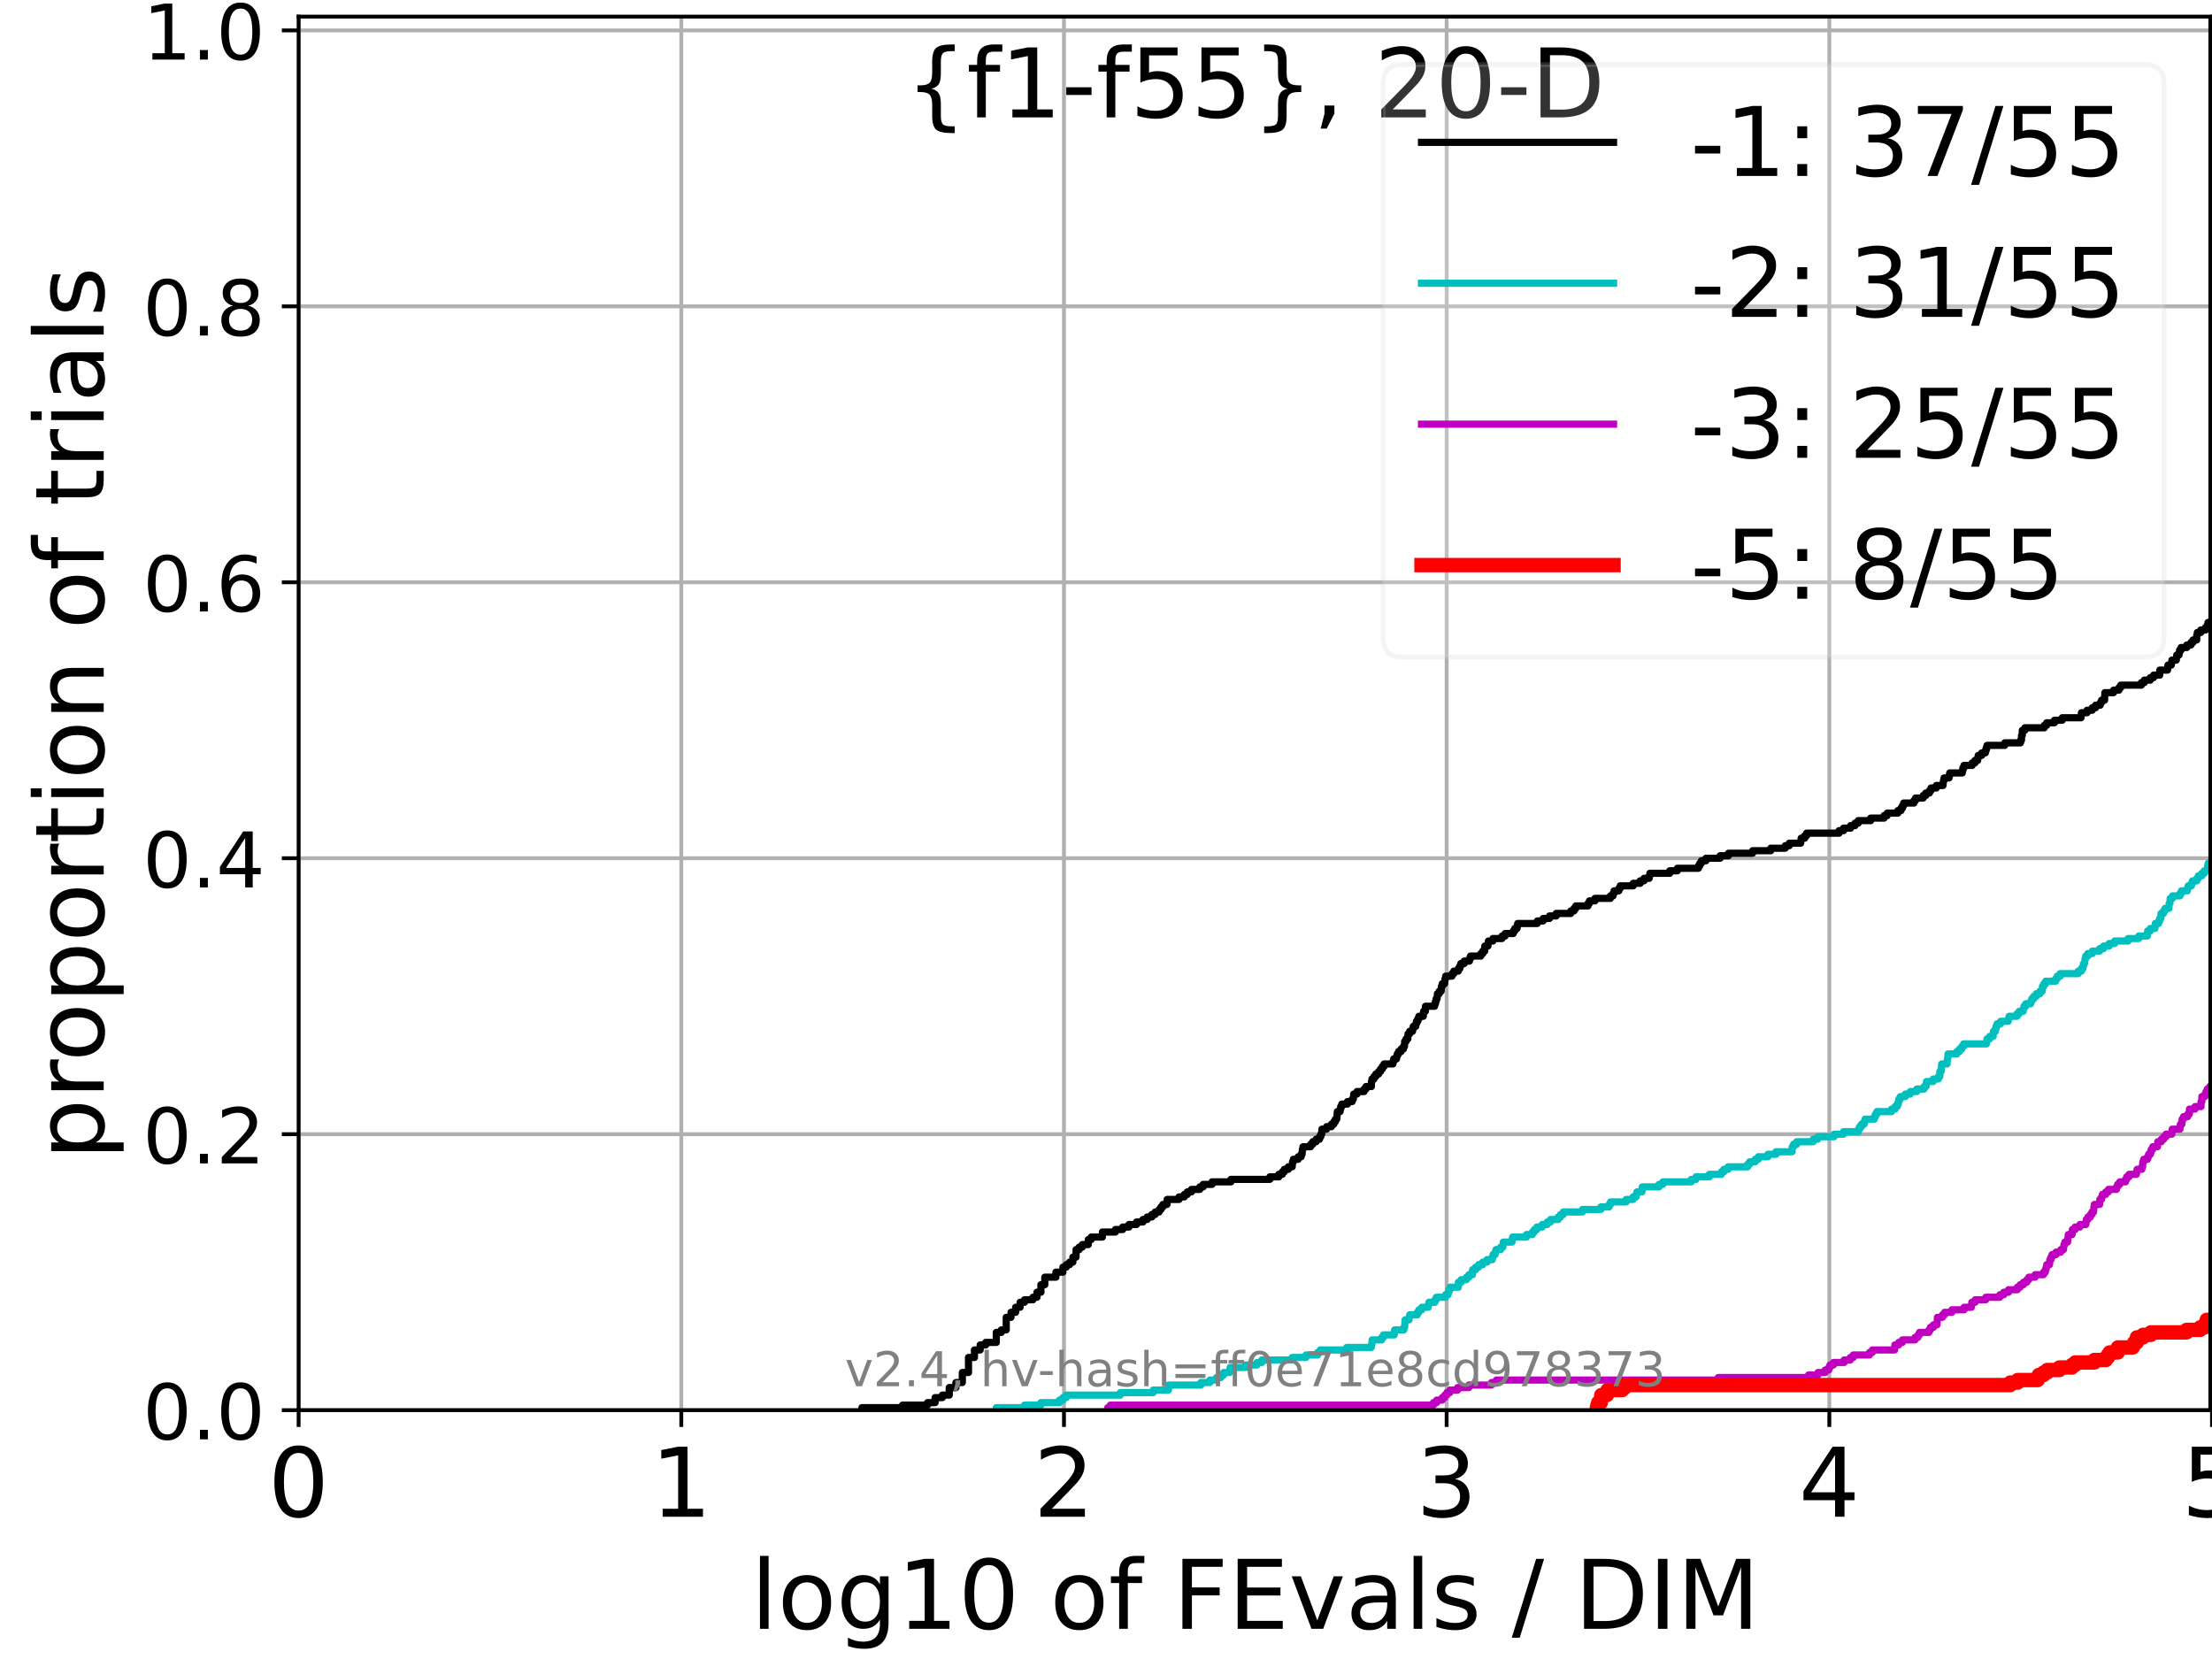 <?xml version="1.0" encoding="utf-8" standalone="no"?>
<!DOCTYPE svg PUBLIC "-//W3C//DTD SVG 1.1//EN"
  "http://www.w3.org/Graphics/SVG/1.1/DTD/svg11.dtd">
<!-- Created with matplotlib (https://matplotlib.org/) -->
<svg height="345.6pt" version="1.1" viewBox="0 0 460.8 345.6" width="460.8pt" xmlns="http://www.w3.org/2000/svg" xmlns:xlink="http://www.w3.org/1999/xlink">
 <defs>
  <style type="text/css">*{stroke-linecap:butt;stroke-linejoin:round;}</style>
 </defs>
 <g id="figure_1">
  <g id="patch_1">
   <path d="M 0 345.6 
L 460.8 345.6 
L 460.8 0 
L 0 0 
z
" style="fill:#ffffff;"/>
  </g>
  <g id="axes_1">
   <g id="patch_2">
    <path d="M 62.208 293.76 
L 460.8 293.76 
L 460.8 3.456 
L 62.208 3.456 
z
" style="fill:#ffffff;"/>
   </g>
   <g id="matplotlib.axis_1">
    <g id="xtick_1">
     <g id="line2d_1">
      <path clip-path="url(#p05f7bc1579)" d="M 62.208 293.76 
L 62.208 3.456 
" style="fill:none;stroke:#b0b0b0;stroke-linecap:square;stroke-width:0.8;"/>
     </g>
     <g id="line2d_2">
      <defs>
       <path d="M 0 0 
L 0 3.5 
" id="m1d30358d24" style="stroke:#000000;stroke-width:0.8;"/>
      </defs>
      <g>
       <use style="stroke:#000000;stroke-width:0.8;" x="62.208" xlink:href="#m1d30358d24" y="293.76"/>
      </g>
     </g>
     <g id="text_1">
      <!-- 0 -->
      <g transform="translate(55.846 315.957)scale(0.2 -0.2)">
       <defs>
        <path d="M 31.781 66.406 
Q 24.172 66.406 20.328 58.906 
Q 16.5 51.422 16.5 36.375 
Q 16.5 21.391 20.328 13.891 
Q 24.172 6.391 31.781 6.391 
Q 39.453 6.391 43.281 13.891 
Q 47.125 21.391 47.125 36.375 
Q 47.125 51.422 43.281 58.906 
Q 39.453 66.406 31.781 66.406 
z
M 31.781 74.219 
Q 44.047 74.219 50.516 64.516 
Q 56.984 54.828 56.984 36.375 
Q 56.984 17.969 50.516 8.266 
Q 44.047 -1.422 31.781 -1.422 
Q 19.531 -1.422 13.062 8.266 
Q 6.594 17.969 6.594 36.375 
Q 6.594 54.828 13.062 64.516 
Q 19.531 74.219 31.781 74.219 
z
" id="DejaVuSans-48"/>
       </defs>
       <use xlink:href="#DejaVuSans-48"/>
      </g>
     </g>
    </g>
    <g id="xtick_2">
     <g id="line2d_3">
      <path clip-path="url(#p05f7bc1579)" d="M 141.926 293.76 
L 141.926 3.456 
" style="fill:none;stroke:#b0b0b0;stroke-linecap:square;stroke-width:0.8;"/>
     </g>
     <g id="line2d_4">
      <g>
       <use style="stroke:#000000;stroke-width:0.8;" x="141.926" xlink:href="#m1d30358d24" y="293.76"/>
      </g>
     </g>
     <g id="text_2">
      <!-- 1 -->
      <g transform="translate(135.564 315.957)scale(0.2 -0.2)">
       <defs>
        <path d="M 12.406 8.297 
L 28.516 8.297 
L 28.516 63.922 
L 10.984 60.406 
L 10.984 69.391 
L 28.422 72.906 
L 38.281 72.906 
L 38.281 8.297 
L 54.391 8.297 
L 54.391 0 
L 12.406 0 
z
" id="DejaVuSans-49"/>
       </defs>
       <use xlink:href="#DejaVuSans-49"/>
      </g>
     </g>
    </g>
    <g id="xtick_3">
     <g id="line2d_5">
      <path clip-path="url(#p05f7bc1579)" d="M 221.645 293.76 
L 221.645 3.456 
" style="fill:none;stroke:#b0b0b0;stroke-linecap:square;stroke-width:0.8;"/>
     </g>
     <g id="line2d_6">
      <g>
       <use style="stroke:#000000;stroke-width:0.8;" x="221.645" xlink:href="#m1d30358d24" y="293.76"/>
      </g>
     </g>
     <g id="text_3">
      <!-- 2 -->
      <g transform="translate(215.282 315.957)scale(0.2 -0.2)">
       <defs>
        <path d="M 19.188 8.297 
L 53.609 8.297 
L 53.609 0 
L 7.328 0 
L 7.328 8.297 
Q 12.938 14.109 22.625 23.891 
Q 32.328 33.688 34.812 36.531 
Q 39.547 41.844 41.422 45.531 
Q 43.312 49.219 43.312 52.781 
Q 43.312 58.594 39.234 62.25 
Q 35.156 65.922 28.609 65.922 
Q 23.969 65.922 18.812 64.312 
Q 13.672 62.703 7.812 59.422 
L 7.812 69.391 
Q 13.766 71.781 18.938 73 
Q 24.125 74.219 28.422 74.219 
Q 39.75 74.219 46.484 68.547 
Q 53.219 62.891 53.219 53.422 
Q 53.219 48.922 51.531 44.891 
Q 49.859 40.875 45.406 35.406 
Q 44.188 33.984 37.641 27.219 
Q 31.109 20.453 19.188 8.297 
z
" id="DejaVuSans-50"/>
       </defs>
       <use xlink:href="#DejaVuSans-50"/>
      </g>
     </g>
    </g>
    <g id="xtick_4">
     <g id="line2d_7">
      <path clip-path="url(#p05f7bc1579)" d="M 301.363 293.76 
L 301.363 3.456 
" style="fill:none;stroke:#b0b0b0;stroke-linecap:square;stroke-width:0.8;"/>
     </g>
     <g id="line2d_8">
      <g>
       <use style="stroke:#000000;stroke-width:0.8;" x="301.363" xlink:href="#m1d30358d24" y="293.76"/>
      </g>
     </g>
     <g id="text_4">
      <!-- 3 -->
      <g transform="translate(295.001 315.957)scale(0.2 -0.2)">
       <defs>
        <path d="M 40.578 39.312 
Q 47.656 37.797 51.625 33 
Q 55.609 28.219 55.609 21.188 
Q 55.609 10.406 48.188 4.484 
Q 40.766 -1.422 27.094 -1.422 
Q 22.516 -1.422 17.656 -0.516 
Q 12.797 0.391 7.625 2.203 
L 7.625 11.719 
Q 11.719 9.328 16.594 8.109 
Q 21.484 6.891 26.812 6.891 
Q 36.078 6.891 40.938 10.547 
Q 45.797 14.203 45.797 21.188 
Q 45.797 27.641 41.281 31.266 
Q 36.766 34.906 28.719 34.906 
L 20.219 34.906 
L 20.219 43.016 
L 29.109 43.016 
Q 36.375 43.016 40.234 45.922 
Q 44.094 48.828 44.094 54.297 
Q 44.094 59.906 40.109 62.906 
Q 36.141 65.922 28.719 65.922 
Q 24.656 65.922 20.016 65.031 
Q 15.375 64.156 9.812 62.312 
L 9.812 71.094 
Q 15.438 72.656 20.344 73.438 
Q 25.25 74.219 29.594 74.219 
Q 40.828 74.219 47.359 69.109 
Q 53.906 64.016 53.906 55.328 
Q 53.906 49.266 50.438 45.094 
Q 46.969 40.922 40.578 39.312 
z
" id="DejaVuSans-51"/>
       </defs>
       <use xlink:href="#DejaVuSans-51"/>
      </g>
     </g>
    </g>
    <g id="xtick_5">
     <g id="line2d_9">
      <path clip-path="url(#p05f7bc1579)" d="M 381.082 293.76 
L 381.082 3.456 
" style="fill:none;stroke:#b0b0b0;stroke-linecap:square;stroke-width:0.8;"/>
     </g>
     <g id="line2d_10">
      <g>
       <use style="stroke:#000000;stroke-width:0.8;" x="381.082" xlink:href="#m1d30358d24" y="293.76"/>
      </g>
     </g>
     <g id="text_5">
      <!-- 4 -->
      <g transform="translate(374.719 315.957)scale(0.2 -0.2)">
       <defs>
        <path d="M 37.797 64.312 
L 12.891 25.391 
L 37.797 25.391 
z
M 35.203 72.906 
L 47.609 72.906 
L 47.609 25.391 
L 58.016 25.391 
L 58.016 17.188 
L 47.609 17.188 
L 47.609 0 
L 37.797 0 
L 37.797 17.188 
L 4.891 17.188 
L 4.891 26.703 
z
" id="DejaVuSans-52"/>
       </defs>
       <use xlink:href="#DejaVuSans-52"/>
      </g>
     </g>
    </g>
    <g id="xtick_6">
     <g id="line2d_11">
      <path clip-path="url(#p05f7bc1579)" d="M 460.8 293.76 
L 460.8 3.456 
" style="fill:none;stroke:#b0b0b0;stroke-linecap:square;stroke-width:0.8;"/>
     </g>
     <g id="line2d_12">
      <g>
       <use style="stroke:#000000;stroke-width:0.8;" x="460.8" xlink:href="#m1d30358d24" y="293.76"/>
      </g>
     </g>
     <g id="text_6">
      <!-- 5 -->
      <g transform="translate(454.438 315.957)scale(0.2 -0.2)">
       <defs>
        <path d="M 10.797 72.906 
L 49.516 72.906 
L 49.516 64.594 
L 19.828 64.594 
L 19.828 46.734 
Q 21.969 47.469 24.109 47.828 
Q 26.266 48.188 28.422 48.188 
Q 40.625 48.188 47.75 41.5 
Q 54.891 34.812 54.891 23.391 
Q 54.891 11.625 47.562 5.094 
Q 40.234 -1.422 26.906 -1.422 
Q 22.312 -1.422 17.547 -0.641 
Q 12.797 0.141 7.719 1.703 
L 7.719 11.625 
Q 12.109 9.234 16.797 8.062 
Q 21.484 6.891 26.703 6.891 
Q 35.156 6.891 40.078 11.328 
Q 45.016 15.766 45.016 23.391 
Q 45.016 31 40.078 35.438 
Q 35.156 39.891 26.703 39.891 
Q 22.75 39.891 18.812 39.016 
Q 14.891 38.141 10.797 36.281 
z
" id="DejaVuSans-53"/>
       </defs>
       <use xlink:href="#DejaVuSans-53"/>
      </g>
     </g>
    </g>
    <g id="text_7">
     <!-- log10 of FEvals / DIM -->
     <g transform="translate(156.431 339.313)scale(0.2 -0.2)">
      <defs>
       <path d="M 9.422 75.984 
L 18.406 75.984 
L 18.406 0 
L 9.422 0 
z
" id="DejaVuSans-108"/>
       <path d="M 30.609 48.391 
Q 23.391 48.391 19.188 42.75 
Q 14.984 37.109 14.984 27.297 
Q 14.984 17.484 19.156 11.844 
Q 23.344 6.203 30.609 6.203 
Q 37.797 6.203 41.984 11.859 
Q 46.188 17.531 46.188 27.297 
Q 46.188 37.016 41.984 42.703 
Q 37.797 48.391 30.609 48.391 
z
M 30.609 56 
Q 42.328 56 49.016 48.375 
Q 55.719 40.766 55.719 27.297 
Q 55.719 13.875 49.016 6.219 
Q 42.328 -1.422 30.609 -1.422 
Q 18.844 -1.422 12.172 6.219 
Q 5.516 13.875 5.516 27.297 
Q 5.516 40.766 12.172 48.375 
Q 18.844 56 30.609 56 
z
" id="DejaVuSans-111"/>
       <path d="M 45.406 27.984 
Q 45.406 37.75 41.375 43.109 
Q 37.359 48.484 30.078 48.484 
Q 22.859 48.484 18.828 43.109 
Q 14.797 37.75 14.797 27.984 
Q 14.797 18.266 18.828 12.891 
Q 22.859 7.516 30.078 7.516 
Q 37.359 7.516 41.375 12.891 
Q 45.406 18.266 45.406 27.984 
z
M 54.391 6.781 
Q 54.391 -7.172 48.188 -13.984 
Q 42 -20.797 29.203 -20.797 
Q 24.469 -20.797 20.266 -20.094 
Q 16.062 -19.391 12.109 -17.922 
L 12.109 -9.188 
Q 16.062 -11.328 19.922 -12.344 
Q 23.781 -13.375 27.781 -13.375 
Q 36.625 -13.375 41.016 -8.766 
Q 45.406 -4.156 45.406 5.172 
L 45.406 9.625 
Q 42.625 4.781 38.281 2.391 
Q 33.938 0 27.875 0 
Q 17.828 0 11.672 7.656 
Q 5.516 15.328 5.516 27.984 
Q 5.516 40.672 11.672 48.328 
Q 17.828 56 27.875 56 
Q 33.938 56 38.281 53.609 
Q 42.625 51.219 45.406 46.391 
L 45.406 54.688 
L 54.391 54.688 
z
" id="DejaVuSans-103"/>
       <path id="DejaVuSans-32"/>
       <path d="M 37.109 75.984 
L 37.109 68.5 
L 28.516 68.5 
Q 23.688 68.5 21.797 66.547 
Q 19.922 64.594 19.922 59.516 
L 19.922 54.688 
L 34.719 54.688 
L 34.719 47.703 
L 19.922 47.703 
L 19.922 0 
L 10.891 0 
L 10.891 47.703 
L 2.297 47.703 
L 2.297 54.688 
L 10.891 54.688 
L 10.891 58.5 
Q 10.891 67.625 15.141 71.797 
Q 19.391 75.984 28.609 75.984 
z
" id="DejaVuSans-102"/>
       <path d="M 9.812 72.906 
L 51.703 72.906 
L 51.703 64.594 
L 19.672 64.594 
L 19.672 43.109 
L 48.578 43.109 
L 48.578 34.812 
L 19.672 34.812 
L 19.672 0 
L 9.812 0 
z
" id="DejaVuSans-70"/>
       <path d="M 9.812 72.906 
L 55.906 72.906 
L 55.906 64.594 
L 19.672 64.594 
L 19.672 43.016 
L 54.391 43.016 
L 54.391 34.719 
L 19.672 34.719 
L 19.672 8.297 
L 56.781 8.297 
L 56.781 0 
L 9.812 0 
z
" id="DejaVuSans-69"/>
       <path d="M 2.984 54.688 
L 12.5 54.688 
L 29.594 8.797 
L 46.688 54.688 
L 56.203 54.688 
L 35.688 0 
L 23.484 0 
z
" id="DejaVuSans-118"/>
       <path d="M 34.281 27.484 
Q 23.391 27.484 19.188 25 
Q 14.984 22.516 14.984 16.5 
Q 14.984 11.719 18.141 8.906 
Q 21.297 6.109 26.703 6.109 
Q 34.188 6.109 38.703 11.406 
Q 43.219 16.703 43.219 25.484 
L 43.219 27.484 
z
M 52.203 31.203 
L 52.203 0 
L 43.219 0 
L 43.219 8.297 
Q 40.141 3.328 35.547 0.953 
Q 30.953 -1.422 24.312 -1.422 
Q 15.922 -1.422 10.953 3.297 
Q 6 8.016 6 15.922 
Q 6 25.141 12.172 29.828 
Q 18.359 34.516 30.609 34.516 
L 43.219 34.516 
L 43.219 35.406 
Q 43.219 41.609 39.141 45 
Q 35.062 48.391 27.688 48.391 
Q 23 48.391 18.547 47.266 
Q 14.109 46.141 10.016 43.891 
L 10.016 52.203 
Q 14.938 54.109 19.578 55.047 
Q 24.219 56 28.609 56 
Q 40.484 56 46.344 49.844 
Q 52.203 43.703 52.203 31.203 
z
" id="DejaVuSans-97"/>
       <path d="M 44.281 53.078 
L 44.281 44.578 
Q 40.484 46.531 36.375 47.5 
Q 32.281 48.484 27.875 48.484 
Q 21.188 48.484 17.844 46.438 
Q 14.5 44.391 14.5 40.281 
Q 14.5 37.156 16.891 35.375 
Q 19.281 33.594 26.516 31.984 
L 29.594 31.297 
Q 39.156 29.25 43.188 25.516 
Q 47.219 21.781 47.219 15.094 
Q 47.219 7.469 41.188 3.016 
Q 35.156 -1.422 24.609 -1.422 
Q 20.219 -1.422 15.453 -0.562 
Q 10.688 0.297 5.422 2 
L 5.422 11.281 
Q 10.406 8.688 15.234 7.391 
Q 20.062 6.109 24.812 6.109 
Q 31.156 6.109 34.562 8.281 
Q 37.984 10.453 37.984 14.406 
Q 37.984 18.062 35.516 20.016 
Q 33.062 21.969 24.703 23.781 
L 21.578 24.516 
Q 13.234 26.266 9.516 29.906 
Q 5.812 33.547 5.812 39.891 
Q 5.812 47.609 11.281 51.797 
Q 16.75 56 26.812 56 
Q 31.781 56 36.172 55.266 
Q 40.578 54.547 44.281 53.078 
z
" id="DejaVuSans-115"/>
       <path d="M 25.391 72.906 
L 33.688 72.906 
L 8.297 -9.281 
L 0 -9.281 
z
" id="DejaVuSans-47"/>
       <path d="M 19.672 64.797 
L 19.672 8.109 
L 31.594 8.109 
Q 46.688 8.109 53.688 14.938 
Q 60.688 21.781 60.688 36.531 
Q 60.688 51.172 53.688 57.984 
Q 46.688 64.797 31.594 64.797 
z
M 9.812 72.906 
L 30.078 72.906 
Q 51.266 72.906 61.172 64.094 
Q 71.094 55.281 71.094 36.531 
Q 71.094 17.672 61.125 8.828 
Q 51.172 0 30.078 0 
L 9.812 0 
z
" id="DejaVuSans-68"/>
       <path d="M 9.812 72.906 
L 19.672 72.906 
L 19.672 0 
L 9.812 0 
z
" id="DejaVuSans-73"/>
       <path d="M 9.812 72.906 
L 24.516 72.906 
L 43.109 23.297 
L 61.812 72.906 
L 76.516 72.906 
L 76.516 0 
L 66.891 0 
L 66.891 64.016 
L 48.094 14.016 
L 38.188 14.016 
L 19.391 64.016 
L 19.391 0 
L 9.812 0 
z
" id="DejaVuSans-77"/>
      </defs>
      <use xlink:href="#DejaVuSans-108"/>
      <use x="27.783" xlink:href="#DejaVuSans-111"/>
      <use x="88.965" xlink:href="#DejaVuSans-103"/>
      <use x="152.441" xlink:href="#DejaVuSans-49"/>
      <use x="216.064" xlink:href="#DejaVuSans-48"/>
      <use x="279.688" xlink:href="#DejaVuSans-32"/>
      <use x="311.475" xlink:href="#DejaVuSans-111"/>
      <use x="372.656" xlink:href="#DejaVuSans-102"/>
      <use x="407.861" xlink:href="#DejaVuSans-32"/>
      <use x="439.648" xlink:href="#DejaVuSans-70"/>
      <use x="497.168" xlink:href="#DejaVuSans-69"/>
      <use x="560.352" xlink:href="#DejaVuSans-118"/>
      <use x="619.531" xlink:href="#DejaVuSans-97"/>
      <use x="680.811" xlink:href="#DejaVuSans-108"/>
      <use x="708.594" xlink:href="#DejaVuSans-115"/>
      <use x="760.693" xlink:href="#DejaVuSans-32"/>
      <use x="792.48" xlink:href="#DejaVuSans-47"/>
      <use x="826.172" xlink:href="#DejaVuSans-32"/>
      <use x="857.959" xlink:href="#DejaVuSans-68"/>
      <use x="934.961" xlink:href="#DejaVuSans-73"/>
      <use x="964.453" xlink:href="#DejaVuSans-77"/>
     </g>
    </g>
   </g>
   <g id="matplotlib.axis_2">
    <g id="ytick_1">
     <g id="line2d_13">
      <path clip-path="url(#p05f7bc1579)" d="M 62.208 293.76 
L 460.8 293.76 
" style="fill:none;stroke:#b0b0b0;stroke-linecap:square;stroke-width:0.8;"/>
     </g>
     <g id="line2d_14">
      <defs>
       <path d="M 0 0 
L -3.5 0 
" id="m6d975de5c9" style="stroke:#000000;stroke-width:0.8;"/>
      </defs>
      <g>
       <use style="stroke:#000000;stroke-width:0.8;" x="62.208" xlink:href="#m6d975de5c9" y="293.76"/>
      </g>
     </g>
     <g id="text_8">
      <!-- 0.0 -->
      <g transform="translate(29.763 299.839)scale(0.16 -0.16)">
       <defs>
        <path d="M 10.688 12.406 
L 21 12.406 
L 21 0 
L 10.688 0 
z
" id="DejaVuSans-46"/>
       </defs>
       <use xlink:href="#DejaVuSans-48"/>
       <use x="63.623" xlink:href="#DejaVuSans-46"/>
       <use x="95.41" xlink:href="#DejaVuSans-48"/>
      </g>
     </g>
    </g>
    <g id="ytick_2">
     <g id="line2d_15">
      <path clip-path="url(#p05f7bc1579)" d="M 62.208 236.274 
L 460.8 236.274 
" style="fill:none;stroke:#b0b0b0;stroke-linecap:square;stroke-width:0.8;"/>
     </g>
     <g id="line2d_16">
      <g>
       <use style="stroke:#000000;stroke-width:0.8;" x="62.208" xlink:href="#m6d975de5c9" y="236.274"/>
      </g>
     </g>
     <g id="text_9">
      <!-- 0.2 -->
      <g transform="translate(29.763 242.353)scale(0.16 -0.16)">
       <use xlink:href="#DejaVuSans-48"/>
       <use x="63.623" xlink:href="#DejaVuSans-46"/>
       <use x="95.41" xlink:href="#DejaVuSans-50"/>
      </g>
     </g>
    </g>
    <g id="ytick_3">
     <g id="line2d_17">
      <path clip-path="url(#p05f7bc1579)" d="M 62.208 178.788 
L 460.8 178.788 
" style="fill:none;stroke:#b0b0b0;stroke-linecap:square;stroke-width:0.8;"/>
     </g>
     <g id="line2d_18">
      <g>
       <use style="stroke:#000000;stroke-width:0.8;" x="62.208" xlink:href="#m6d975de5c9" y="178.788"/>
      </g>
     </g>
     <g id="text_10">
      <!-- 0.4 -->
      <g transform="translate(29.763 184.867)scale(0.16 -0.16)">
       <use xlink:href="#DejaVuSans-48"/>
       <use x="63.623" xlink:href="#DejaVuSans-46"/>
       <use x="95.41" xlink:href="#DejaVuSans-52"/>
      </g>
     </g>
    </g>
    <g id="ytick_4">
     <g id="line2d_19">
      <path clip-path="url(#p05f7bc1579)" d="M 62.208 121.302 
L 460.8 121.302 
" style="fill:none;stroke:#b0b0b0;stroke-linecap:square;stroke-width:0.8;"/>
     </g>
     <g id="line2d_20">
      <g>
       <use style="stroke:#000000;stroke-width:0.8;" x="62.208" xlink:href="#m6d975de5c9" y="121.302"/>
      </g>
     </g>
     <g id="text_11">
      <!-- 0.6 -->
      <g transform="translate(29.763 127.381)scale(0.16 -0.16)">
       <defs>
        <path d="M 33.016 40.375 
Q 26.375 40.375 22.484 35.828 
Q 18.609 31.297 18.609 23.391 
Q 18.609 15.531 22.484 10.953 
Q 26.375 6.391 33.016 6.391 
Q 39.656 6.391 43.531 10.953 
Q 47.406 15.531 47.406 23.391 
Q 47.406 31.297 43.531 35.828 
Q 39.656 40.375 33.016 40.375 
z
M 52.594 71.297 
L 52.594 62.312 
Q 48.875 64.062 45.094 64.984 
Q 41.312 65.922 37.594 65.922 
Q 27.828 65.922 22.672 59.328 
Q 17.531 52.734 16.797 39.406 
Q 19.672 43.656 24.016 45.922 
Q 28.375 48.188 33.594 48.188 
Q 44.578 48.188 50.953 41.516 
Q 57.328 34.859 57.328 23.391 
Q 57.328 12.156 50.688 5.359 
Q 44.047 -1.422 33.016 -1.422 
Q 20.359 -1.422 13.672 8.266 
Q 6.984 17.969 6.984 36.375 
Q 6.984 53.656 15.188 63.938 
Q 23.391 74.219 37.203 74.219 
Q 40.922 74.219 44.703 73.484 
Q 48.484 72.75 52.594 71.297 
z
" id="DejaVuSans-54"/>
       </defs>
       <use xlink:href="#DejaVuSans-48"/>
       <use x="63.623" xlink:href="#DejaVuSans-46"/>
       <use x="95.41" xlink:href="#DejaVuSans-54"/>
      </g>
     </g>
    </g>
    <g id="ytick_5">
     <g id="line2d_21">
      <path clip-path="url(#p05f7bc1579)" d="M 62.208 63.816 
L 460.8 63.816 
" style="fill:none;stroke:#b0b0b0;stroke-linecap:square;stroke-width:0.8;"/>
     </g>
     <g id="line2d_22">
      <g>
       <use style="stroke:#000000;stroke-width:0.8;" x="62.208" xlink:href="#m6d975de5c9" y="63.816"/>
      </g>
     </g>
     <g id="text_12">
      <!-- 0.8 -->
      <g transform="translate(29.763 69.895)scale(0.16 -0.16)">
       <defs>
        <path d="M 31.781 34.625 
Q 24.75 34.625 20.719 30.859 
Q 16.703 27.094 16.703 20.516 
Q 16.703 13.922 20.719 10.156 
Q 24.75 6.391 31.781 6.391 
Q 38.812 6.391 42.859 10.172 
Q 46.922 13.969 46.922 20.516 
Q 46.922 27.094 42.891 30.859 
Q 38.875 34.625 31.781 34.625 
z
M 21.922 38.812 
Q 15.578 40.375 12.031 44.719 
Q 8.5 49.078 8.5 55.328 
Q 8.5 64.062 14.719 69.141 
Q 20.953 74.219 31.781 74.219 
Q 42.672 74.219 48.875 69.141 
Q 55.078 64.062 55.078 55.328 
Q 55.078 49.078 51.531 44.719 
Q 48 40.375 41.703 38.812 
Q 48.828 37.156 52.797 32.312 
Q 56.781 27.484 56.781 20.516 
Q 56.781 9.906 50.312 4.234 
Q 43.844 -1.422 31.781 -1.422 
Q 19.734 -1.422 13.25 4.234 
Q 6.781 9.906 6.781 20.516 
Q 6.781 27.484 10.781 32.312 
Q 14.797 37.156 21.922 38.812 
z
M 18.312 54.391 
Q 18.312 48.734 21.844 45.562 
Q 25.391 42.391 31.781 42.391 
Q 38.141 42.391 41.719 45.562 
Q 45.312 48.734 45.312 54.391 
Q 45.312 60.062 41.719 63.234 
Q 38.141 66.406 31.781 66.406 
Q 25.391 66.406 21.844 63.234 
Q 18.312 60.062 18.312 54.391 
z
" id="DejaVuSans-56"/>
       </defs>
       <use xlink:href="#DejaVuSans-48"/>
       <use x="63.623" xlink:href="#DejaVuSans-46"/>
       <use x="95.41" xlink:href="#DejaVuSans-56"/>
      </g>
     </g>
    </g>
    <g id="ytick_6">
     <g id="line2d_23">
      <path clip-path="url(#p05f7bc1579)" d="M 62.208 6.33 
L 460.8 6.33 
" style="fill:none;stroke:#b0b0b0;stroke-linecap:square;stroke-width:0.8;"/>
     </g>
     <g id="line2d_24">
      <g>
       <use style="stroke:#000000;stroke-width:0.8;" x="62.208" xlink:href="#m6d975de5c9" y="6.33"/>
      </g>
     </g>
     <g id="text_13">
      <!-- 1.0 -->
      <g transform="translate(29.763 12.409)scale(0.16 -0.16)">
       <use xlink:href="#DejaVuSans-49"/>
       <use x="63.623" xlink:href="#DejaVuSans-46"/>
       <use x="95.41" xlink:href="#DejaVuSans-48"/>
      </g>
     </g>
    </g>
    <g id="text_14">
     <!-- proportion of trials -->
     <g transform="translate(21.604 241.614)rotate(-90)scale(0.2 -0.2)">
      <defs>
       <path d="M 18.109 8.203 
L 18.109 -20.797 
L 9.078 -20.797 
L 9.078 54.688 
L 18.109 54.688 
L 18.109 46.391 
Q 20.953 51.266 25.266 53.625 
Q 29.594 56 35.594 56 
Q 45.562 56 51.781 48.094 
Q 58.016 40.188 58.016 27.297 
Q 58.016 14.406 51.781 6.484 
Q 45.562 -1.422 35.594 -1.422 
Q 29.594 -1.422 25.266 0.953 
Q 20.953 3.328 18.109 8.203 
z
M 48.688 27.297 
Q 48.688 37.203 44.609 42.844 
Q 40.531 48.484 33.406 48.484 
Q 26.266 48.484 22.188 42.844 
Q 18.109 37.203 18.109 27.297 
Q 18.109 17.391 22.188 11.75 
Q 26.266 6.109 33.406 6.109 
Q 40.531 6.109 44.609 11.75 
Q 48.688 17.391 48.688 27.297 
z
" id="DejaVuSans-112"/>
       <path d="M 41.109 46.297 
Q 39.594 47.172 37.812 47.578 
Q 36.031 48 33.891 48 
Q 26.266 48 22.188 43.047 
Q 18.109 38.094 18.109 28.812 
L 18.109 0 
L 9.078 0 
L 9.078 54.688 
L 18.109 54.688 
L 18.109 46.188 
Q 20.953 51.172 25.484 53.578 
Q 30.031 56 36.531 56 
Q 37.453 56 38.578 55.875 
Q 39.703 55.766 41.062 55.516 
z
" id="DejaVuSans-114"/>
       <path d="M 18.312 70.219 
L 18.312 54.688 
L 36.812 54.688 
L 36.812 47.703 
L 18.312 47.703 
L 18.312 18.016 
Q 18.312 11.328 20.141 9.422 
Q 21.969 7.516 27.594 7.516 
L 36.812 7.516 
L 36.812 0 
L 27.594 0 
Q 17.188 0 13.234 3.875 
Q 9.281 7.766 9.281 18.016 
L 9.281 47.703 
L 2.688 47.703 
L 2.688 54.688 
L 9.281 54.688 
L 9.281 70.219 
z
" id="DejaVuSans-116"/>
       <path d="M 9.422 54.688 
L 18.406 54.688 
L 18.406 0 
L 9.422 0 
z
M 9.422 75.984 
L 18.406 75.984 
L 18.406 64.594 
L 9.422 64.594 
z
" id="DejaVuSans-105"/>
       <path d="M 54.891 33.016 
L 54.891 0 
L 45.906 0 
L 45.906 32.719 
Q 45.906 40.484 42.875 44.328 
Q 39.844 48.188 33.797 48.188 
Q 26.516 48.188 22.312 43.547 
Q 18.109 38.922 18.109 30.906 
L 18.109 0 
L 9.078 0 
L 9.078 54.688 
L 18.109 54.688 
L 18.109 46.188 
Q 21.344 51.125 25.703 53.562 
Q 30.078 56 35.797 56 
Q 45.219 56 50.047 50.172 
Q 54.891 44.344 54.891 33.016 
z
" id="DejaVuSans-110"/>
      </defs>
      <use xlink:href="#DejaVuSans-112"/>
      <use x="63.477" xlink:href="#DejaVuSans-114"/>
      <use x="102.34" xlink:href="#DejaVuSans-111"/>
      <use x="163.521" xlink:href="#DejaVuSans-112"/>
      <use x="226.998" xlink:href="#DejaVuSans-111"/>
      <use x="288.18" xlink:href="#DejaVuSans-114"/>
      <use x="329.293" xlink:href="#DejaVuSans-116"/>
      <use x="368.502" xlink:href="#DejaVuSans-105"/>
      <use x="396.285" xlink:href="#DejaVuSans-111"/>
      <use x="457.467" xlink:href="#DejaVuSans-110"/>
      <use x="520.846" xlink:href="#DejaVuSans-32"/>
      <use x="552.633" xlink:href="#DejaVuSans-111"/>
      <use x="613.814" xlink:href="#DejaVuSans-102"/>
      <use x="649.02" xlink:href="#DejaVuSans-32"/>
      <use x="680.807" xlink:href="#DejaVuSans-116"/>
      <use x="720.016" xlink:href="#DejaVuSans-114"/>
      <use x="761.129" xlink:href="#DejaVuSans-105"/>
      <use x="788.912" xlink:href="#DejaVuSans-97"/>
      <use x="850.191" xlink:href="#DejaVuSans-108"/>
      <use x="877.975" xlink:href="#DejaVuSans-115"/>
     </g>
    </g>
   </g>
   <g id="line2d_25">
    <path clip-path="url(#p05f7bc1579)" d="M 179.555 293.76 
L 179.555 293.237 
L 188.009 293.237 
L 188.009 292.715 
L 193.221 292.715 
L 193.221 292.192 
L 194.798 292.192 
L 194.798 291.147 
L 196.306 291.147 
L 196.306 290.624 
L 197.751 290.624 
L 197.751 289.057 
L 199.138 289.057 
L 199.138 288.011 
L 200.472 288.011 
L 200.472 285.921 
L 201.756 285.921 
L 201.756 282.785 
L 202.994 282.785 
L 202.994 281.218 
L 204.189 281.218 
L 204.189 280.172 
L 205.345 280.172 
L 205.345 279.65 
L 207.546 279.65 
L 207.546 277.559 
L 208.597 277.559 
L 208.597 277.037 
L 209.616 277.037 
L 209.616 274.424 
L 210.607 274.424 
L 210.607 273.379 
L 211.569 273.379 
L 211.569 272.333 
L 212.506 272.333 
L 212.506 271.288 
L 213.418 271.288 
L 213.418 270.766 
L 215.173 270.766 
L 215.173 270.243 
L 216.018 270.243 
L 216.018 269.198 
L 216.843 269.198 
L 216.843 267.63 
L 217.649 267.63 
L 217.649 266.062 
L 219.96 266.062 
L 219.96 265.017 
L 221.419 265.017 
L 221.419 263.972 
L 222.126 263.972 
L 222.126 263.449 
L 222.819 263.449 
L 222.819 262.927 
L 223.498 262.927 
L 223.498 261.881 
L 224.165 261.881 
L 224.165 260.314 
L 224.818 260.314 
L 224.818 259.791 
L 225.46 259.791 
L 225.46 259.268 
L 226.709 259.268 
L 226.709 258.223 
L 227.316 258.223 
L 227.316 257.701 
L 229.646 257.701 
L 229.646 256.655 
L 232.354 256.655 
L 232.354 256.133 
L 233.882 256.133 
L 233.882 255.61 
L 235.183 255.61 
L 235.183 255.088 
L 236.751 255.088 
L 236.751 254.565 
L 238.1 254.565 
L 238.1 254.042 
L 238.972 254.042 
L 238.972 253.52 
L 239.955 253.52 
L 239.955 252.997 
L 240.651 252.997 
L 240.651 252.475 
L 241.462 252.475 
L 241.462 251.952 
L 241.86 251.952 
L 241.86 251.429 
L 242.253 251.429 
L 242.253 250.907 
L 243.111 250.907 
L 243.139 249.862 
L 245.608 249.862 
L 245.608 249.339 
L 246.716 249.339 
L 246.716 248.816 
L 247.34 248.816 
L 247.34 248.294 
L 248.203 248.294 
L 248.203 247.771 
L 249.943 247.771 
L 249.943 247.249 
L 250.646 247.249 
L 250.646 246.726 
L 252.491 246.726 
L 252.491 246.203 
L 256.428 246.203 
L 256.428 245.681 
L 264.524 245.681 
L 264.524 245.158 
L 266.394 245.158 
L 266.394 244.636 
L 267.123 244.636 
L 267.123 244.113 
L 267.544 244.113 
L 267.544 243.59 
L 268.375 243.59 
L 268.375 243.068 
L 269.187 243.068 
L 269.261 242.023 
L 269.432 242.023 
L 269.432 241.5 
L 270.44 241.5 
L 270.44 240.977 
L 271.048 240.977 
L 271.048 240.455 
L 271.247 240.455 
L 271.313 239.41 
L 271.436 239.41 
L 271.436 238.887 
L 273.034 238.887 
L 273.034 238.364 
L 273.482 238.364 
L 273.482 237.842 
L 274.169 237.842 
L 274.169 237.319 
L 274.875 237.319 
L 274.875 236.797 
L 275.146 236.797 
L 275.146 236.274 
L 275.341 236.274 
L 275.378 235.229 
L 276.357 235.229 
L 276.357 234.706 
L 277.369 234.706 
L 277.369 234.184 
L 277.864 234.184 
L 277.864 233.661 
L 278.18 233.661 
L 278.18 233.138 
L 278.48 233.138 
L 278.587 231.571 
L 279.16 231.571 
L 279.16 231.048 
L 279.288 231.048 
L 279.288 230.525 
L 279.52 230.525 
L 279.52 230.003 
L 280.694 230.003 
L 280.694 229.48 
L 281.683 229.48 
L 281.683 228.958 
L 281.926 228.958 
L 282.005 227.912 
L 282.683 227.912 
L 282.683 227.39 
L 284.168 227.39 
L 284.168 226.867 
L 284.564 226.867 
L 284.564 226.345 
L 285.687 226.345 
L 285.695 225.299 
L 285.801 225.299 
L 285.801 224.777 
L 286.225 224.777 
L 286.225 224.254 
L 286.614 224.254 
L 286.614 223.732 
L 287.2 223.732 
L 287.2 223.209 
L 287.591 223.209 
L 287.591 222.686 
L 287.963 222.686 
L 287.963 222.164 
L 288.323 222.164 
L 288.323 221.641 
L 290.17 221.641 
L 290.17 221.119 
L 290.33 221.119 
L 290.33 220.596 
L 290.918 220.596 
L 290.918 220.073 
L 291.076 220.073 
L 291.076 219.551 
L 291.355 219.551 
L 291.355 219.028 
L 291.901 219.028 
L 291.901 218.506 
L 292.373 218.506 
L 292.373 217.983 
L 292.579 217.983 
L 292.619 216.938 
L 292.91 216.938 
L 292.91 216.415 
L 293.274 216.415 
L 293.323 215.37 
L 293.651 215.37 
L 293.651 214.847 
L 294.253 214.847 
L 294.253 214.325 
L 294.419 214.325 
L 294.419 213.802 
L 294.939 213.802 
L 294.939 213.28 
L 295.068 213.28 
L 295.068 212.757 
L 295.35 212.757 
L 295.35 212.234 
L 295.581 212.234 
L 295.581 211.712 
L 296.5 211.712 
L 296.554 210.667 
L 296.935 210.667 
L 296.953 209.621 
L 298.851 209.621 
L 298.851 209.099 
L 299.034 209.099 
L 299.034 208.576 
L 299.18 208.576 
L 299.18 208.054 
L 299.381 208.054 
L 299.438 207.008 
L 299.82 207.008 
L 299.82 206.486 
L 300.216 206.486 
L 300.28 205.441 
L 300.451 205.441 
L 300.451 204.918 
L 300.931 204.918 
L 301.033 203.873 
L 301.151 203.873 
L 301.151 203.35 
L 302.476 203.35 
L 302.476 202.828 
L 302.851 202.828 
L 302.851 202.305 
L 303.783 202.305 
L 303.783 201.782 
L 304.1 201.782 
L 304.1 201.26 
L 304.304 201.26 
L 304.304 200.737 
L 305.007 200.737 
L 305.007 200.215 
L 306.11 200.215 
L 306.11 199.692 
L 306.327 199.692 
L 306.327 199.169 
L 308.473 199.169 
L 308.473 198.647 
L 308.887 198.647 
L 308.887 198.124 
L 309.304 198.124 
L 309.307 197.079 
L 309.965 197.079 
L 310.06 196.034 
L 310.997 196.034 
L 310.997 195.511 
L 312.902 195.511 
L 312.902 194.989 
L 313.548 194.989 
L 313.548 194.466 
L 315.238 194.466 
L 315.238 193.944 
L 315.555 193.944 
L 315.555 193.421 
L 316.023 193.421 
L 316.023 192.898 
L 316.162 192.898 
L 316.162 192.376 
L 320.252 192.376 
L 320.252 191.853 
L 321.464 191.853 
L 321.464 191.331 
L 322.793 191.331 
L 322.793 190.808 
L 324.193 190.808 
L 324.193 190.285 
L 327.221 190.285 
L 327.221 189.763 
L 327.893 189.763 
L 327.893 189.24 
L 328.279 189.24 
L 328.279 188.718 
L 330.808 188.718 
L 330.808 188.195 
L 331.104 188.195 
L 331.104 187.672 
L 332.254 187.672 
L 332.254 187.15 
L 335.471 187.15 
L 335.471 186.627 
L 336.024 186.627 
L 336.024 186.105 
L 336.239 186.105 
L 336.239 185.582 
L 337.234 185.582 
L 337.234 185.059 
L 337.519 185.059 
L 337.519 184.537 
L 340.221 184.537 
L 340.221 184.014 
L 341.671 184.014 
L 341.671 183.492 
L 342.483 183.492 
L 342.483 182.969 
L 343.557 182.969 
L 343.557 182.446 
L 343.7 182.446 
L 343.7 181.924 
L 347.84 181.924 
L 347.84 181.401 
L 349.427 181.401 
L 349.427 180.879 
L 353.812 180.879 
L 353.812 180.356 
L 354.1 180.356 
L 354.1 179.833 
L 354.435 179.833 
L 354.435 179.311 
L 355.384 179.311 
L 355.384 178.788 
L 358.331 178.788 
L 358.331 178.266 
L 360.071 178.266 
L 360.071 177.743 
L 365.105 177.743 
L 365.105 177.22 
L 368.876 177.22 
L 368.876 176.698 
L 371.906 176.698 
L 371.906 176.175 
L 372.737 176.175 
L 372.737 175.653 
L 375.112 175.653 
L 375.21 174.607 
L 375.964 174.607 
L 375.964 174.085 
L 376.356 174.085 
L 376.356 173.562 
L 383.11 173.562 
L 383.11 173.04 
L 384.033 173.04 
L 384.033 172.517 
L 385.514 172.517 
L 385.514 171.994 
L 386.428 171.994 
L 386.428 171.472 
L 387.109 171.472 
L 387.109 170.949 
L 389.693 170.949 
L 389.693 170.427 
L 392.484 170.427 
L 392.484 169.904 
L 393.135 169.904 
L 393.135 169.381 
L 395.363 169.381 
L 395.363 168.859 
L 396.017 168.859 
L 396.017 168.336 
L 396.329 168.336 
L 396.329 167.814 
L 396.565 167.814 
L 396.565 167.291 
L 398.701 167.291 
L 398.701 166.768 
L 399.036 166.768 
L 399.036 166.246 
L 400.627 166.246 
L 400.627 165.723 
L 401.165 165.723 
L 401.165 165.201 
L 401.94 165.201 
L 401.94 164.678 
L 402.273 164.678 
L 402.273 164.155 
L 403.368 164.155 
L 403.368 163.633 
L 404.763 163.633 
L 404.865 162.588 
L 404.977 162.588 
L 404.977 162.065 
L 406.024 162.065 
L 406.024 161.542 
L 406.159 161.542 
L 406.159 161.02 
L 408.783 161.02 
L 408.783 160.497 
L 408.899 160.497 
L 408.899 159.975 
L 409.131 159.975 
L 409.131 159.452 
L 410.835 159.452 
L 410.835 158.929 
L 411.419 158.929 
L 411.419 158.407 
L 411.985 158.407 
L 411.985 157.884 
L 412.096 157.884 
L 412.096 157.362 
L 412.826 157.362 
L 412.826 156.839 
L 413.587 156.839 
L 413.587 156.316 
L 413.762 156.316 
L 413.762 155.794 
L 413.941 155.794 
L 413.941 155.271 
L 417.624 155.271 
L 417.624 154.749 
L 420.896 154.749 
L 420.896 154.226 
L 421.106 154.226 
L 421.123 153.181 
L 421.28 153.181 
L 421.283 152.136 
L 421.816 152.136 
L 421.816 151.613 
L 425.871 151.613 
L 425.871 151.09 
L 426.355 151.09 
L 426.355 150.568 
L 427.983 150.568 
L 427.983 150.045 
L 429.598 150.045 
L 429.598 149.523 
L 433.515 149.523 
L 433.605 148.477 
L 434.768 148.477 
L 434.768 147.955 
L 435.849 147.955 
L 435.849 147.432 
L 436.544 147.432 
L 436.544 146.91 
L 437.511 146.91 
L 437.511 146.387 
L 437.788 146.387 
L 437.788 145.864 
L 438.424 145.864 
L 438.481 144.297 
L 440.291 144.297 
L 440.291 143.774 
L 441.412 143.774 
L 441.412 143.251 
L 441.783 143.251 
L 441.783 142.729 
L 446.077 142.729 
L 446.077 142.206 
L 446.697 142.206 
L 446.697 141.684 
L 447.944 141.684 
L 447.944 141.161 
L 448.635 141.161 
L 448.635 140.638 
L 449.903 140.638 
L 449.927 139.593 
L 451.541 139.593 
L 451.626 138.548 
L 452.324 138.548 
L 452.324 138.025 
L 452.452 138.025 
L 452.452 137.503 
L 453.367 137.503 
L 453.453 136.458 
L 453.933 136.458 
L 453.933 135.935 
L 454.048 135.935 
L 454.048 135.412 
L 454.367 135.412 
L 454.367 134.89 
L 455.55 134.89 
L 455.55 134.367 
L 456.411 134.367 
L 456.411 133.845 
L 456.832 133.845 
L 456.832 133.322 
L 457.614 133.322 
L 457.617 132.277 
L 457.747 132.277 
L 457.747 131.754 
L 458.476 131.754 
L 458.476 131.232 
L 459.453 131.232 
L 459.453 130.709 
L 459.827 130.709 
L 459.827 130.186 
L 459.971 130.186 
L 459.971 129.664 
L 459.971 129.664 
L 460.8 129.664 
L 460.8 129.664 
" style="fill:none;stroke:#000000;stroke-linecap:square;stroke-width:1.5;"/>
   </g>
   <g id="line2d_26">
    <path clip-path="url(#p05f7bc1579)" style="fill:none;stroke:#000000;stroke-linecap:square;stroke-width:1.5;"/>
   </g>
   <g id="line2d_27">
    <path clip-path="url(#p05f7bc1579)" d="M 207.546 293.76 
L 207.546 293.237 
L 213.418 293.237 
L 213.418 292.715 
L 216.843 292.715 
L 216.843 292.192 
L 220.697 292.192 
L 220.697 291.67 
L 221.419 291.67 
L 221.419 291.147 
L 222.126 291.147 
L 222.126 290.624 
L 233.38 290.624 
L 233.38 290.102 
L 240.239 290.102 
L 240.239 289.579 
L 243.408 289.579 
L 243.408 288.534 
L 250.164 288.534 
L 250.164 288.011 
L 252.034 288.011 
L 252.034 287.489 
L 253.423 287.489 
L 253.423 286.966 
L 254.351 286.966 
L 254.351 286.444 
L 254.898 286.444 
L 254.898 285.921 
L 256.16 285.921 
L 256.262 284.876 
L 259.472 284.876 
L 259.472 284.353 
L 261.866 284.353 
L 261.866 283.831 
L 262.87 283.831 
L 262.87 283.308 
L 269.178 283.308 
L 269.178 282.785 
L 272.055 282.785 
L 272.055 282.263 
L 274.49 282.263 
L 274.49 281.74 
L 275.028 281.74 
L 275.028 281.218 
L 280.549 281.218 
L 280.549 280.695 
L 285.665 280.695 
L 285.665 280.172 
L 285.785 280.172 
L 285.836 279.127 
L 287.825 279.127 
L 287.825 278.605 
L 288.196 278.605 
L 288.196 278.082 
L 290.444 278.082 
L 290.524 277.037 
L 292.433 277.037 
L 292.433 276.514 
L 292.612 276.514 
L 292.699 274.946 
L 293.534 274.946 
L 293.534 274.424 
L 293.659 274.424 
L 293.659 273.901 
L 295.253 273.901 
L 295.253 273.379 
L 295.575 273.379 
L 295.575 272.856 
L 296.176 272.856 
L 296.176 272.333 
L 297.517 272.333 
L 297.517 271.811 
L 297.662 271.811 
L 297.662 271.288 
L 298.91 271.288 
L 298.91 270.766 
L 299.204 270.766 
L 299.204 270.243 
L 301.129 270.243 
L 301.129 269.72 
L 301.661 269.72 
L 301.661 269.198 
L 301.85 269.198 
L 301.85 268.675 
L 302.056 268.675 
L 302.056 268.153 
L 303.799 268.153 
L 303.806 267.107 
L 304.388 267.107 
L 304.388 266.585 
L 305.472 266.585 
L 305.472 266.062 
L 305.991 266.062 
L 305.991 265.54 
L 306.75 265.54 
L 306.759 264.494 
L 307.406 264.494 
L 307.406 263.972 
L 308.021 263.972 
L 308.021 263.449 
L 308.879 263.449 
L 308.879 262.927 
L 309.773 262.927 
L 309.773 262.404 
L 310.86 262.404 
L 310.86 261.881 
L 311.025 261.881 
L 311.025 261.359 
L 311.453 261.359 
L 311.453 260.836 
L 311.636 260.836 
L 311.636 260.314 
L 312.621 260.314 
L 312.621 259.791 
L 313.081 259.791 
L 313.163 258.746 
L 314.977 258.746 
L 314.977 258.223 
L 315.098 258.223 
L 315.098 257.701 
L 318.001 257.701 
L 318.001 257.178 
L 319.223 257.178 
L 319.223 256.655 
L 319.621 256.655 
L 319.621 256.133 
L 320.156 256.133 
L 320.156 255.61 
L 321.263 255.61 
L 321.263 255.088 
L 322.307 255.088 
L 322.307 254.565 
L 322.99 254.565 
L 322.99 254.042 
L 324.6 254.042 
L 324.6 253.52 
L 325.089 253.52 
L 325.089 252.997 
L 325.663 252.997 
L 325.663 252.475 
L 329.665 252.475 
L 329.665 251.952 
L 333.483 251.952 
L 333.483 251.429 
L 335.2 251.429 
L 335.2 250.907 
L 335.496 250.907 
L 335.496 250.384 
L 338.75 250.384 
L 338.75 249.862 
L 340.188 249.862 
L 340.188 249.339 
L 340.818 249.339 
L 340.818 248.816 
L 340.996 248.816 
L 340.996 248.294 
L 342.049 248.294 
L 342.116 247.249 
L 345.6 247.249 
L 345.6 246.726 
L 346.401 246.726 
L 346.401 246.203 
L 352.328 246.203 
L 352.328 245.681 
L 353.297 245.681 
L 353.297 245.158 
L 356.073 245.158 
L 356.073 244.636 
L 358.597 244.636 
L 358.597 244.113 
L 359.105 244.113 
L 359.105 243.59 
L 360 243.59 
L 360 243.068 
L 364.057 243.068 
L 364.057 242.545 
L 364.476 242.545 
L 364.476 242.023 
L 365.644 242.023 
L 365.644 241.5 
L 366.281 241.5 
L 366.281 240.977 
L 368.289 240.977 
L 368.289 240.455 
L 369.97 240.455 
L 369.97 239.932 
L 373.321 239.932 
L 373.352 238.887 
L 373.634 238.887 
L 373.634 238.364 
L 374.293 238.364 
L 374.293 237.842 
L 377.714 237.842 
L 377.714 237.319 
L 378.635 237.319 
L 378.635 236.797 
L 382.084 236.797 
L 382.084 236.274 
L 384.019 236.274 
L 384.019 235.751 
L 387.135 235.751 
L 387.135 235.229 
L 387.393 235.229 
L 387.393 234.706 
L 387.779 234.706 
L 387.779 234.184 
L 388.329 234.184 
L 388.329 233.661 
L 388.514 233.661 
L 388.514 233.138 
L 390.456 233.138 
L 390.456 232.616 
L 390.692 232.616 
L 390.692 232.093 
L 390.994 232.093 
L 390.994 231.571 
L 394.036 231.571 
L 394.036 231.048 
L 394.769 231.048 
L 394.769 230.525 
L 395.219 230.525 
L 395.219 230.003 
L 395.461 230.003 
L 395.461 229.48 
L 395.573 229.48 
L 395.573 228.958 
L 395.876 228.958 
L 395.876 228.435 
L 396.915 228.435 
L 396.915 227.912 
L 397.947 227.912 
L 397.947 227.39 
L 399.303 227.39 
L 399.303 226.867 
L 400.809 226.867 
L 400.809 226.345 
L 401.225 226.345 
L 401.323 225.299 
L 402.731 225.299 
L 402.731 224.777 
L 403.799 224.777 
L 403.799 224.254 
L 404.104 224.254 
L 404.111 223.209 
L 404.384 223.209 
L 404.486 221.641 
L 405.613 221.641 
L 405.674 220.596 
L 405.751 220.596 
L 405.806 219.551 
L 407.666 219.551 
L 407.666 219.028 
L 408.219 219.028 
L 408.219 218.506 
L 408.708 218.506 
L 408.708 217.983 
L 409.049 217.983 
L 409.049 217.46 
L 413.823 217.46 
L 413.931 216.415 
L 414.497 216.415 
L 414.497 215.893 
L 415.209 215.893 
L 415.266 214.847 
L 415.676 214.847 
L 415.676 214.325 
L 415.804 214.325 
L 415.804 213.802 
L 416.022 213.802 
L 416.022 213.28 
L 416.76 213.28 
L 416.76 212.757 
L 418.35 212.757 
L 418.35 212.234 
L 418.535 212.234 
L 418.535 211.712 
L 420.171 211.712 
L 420.171 211.189 
L 420.638 211.189 
L 420.638 210.667 
L 421.485 210.667 
L 421.485 210.144 
L 421.617 210.144 
L 421.617 209.621 
L 422.004 209.621 
L 422.004 209.099 
L 423.027 209.099 
L 423.027 208.576 
L 423.254 208.576 
L 423.254 208.054 
L 423.677 208.054 
L 423.677 207.531 
L 424.209 207.531 
L 424.209 207.008 
L 424.953 207.008 
L 424.953 206.486 
L 425.42 206.486 
L 425.48 205.441 
L 425.79 205.441 
L 425.79 204.918 
L 426.167 204.918 
L 426.167 204.395 
L 428.244 204.395 
L 428.244 203.873 
L 428.565 203.873 
L 428.565 203.35 
L 429.171 203.35 
L 429.171 202.828 
L 432.931 202.828 
L 432.931 202.305 
L 433.591 202.305 
L 433.591 201.782 
L 433.905 201.782 
L 433.905 201.26 
L 434.03 201.26 
L 434.03 200.737 
L 434.248 200.737 
L 434.354 199.692 
L 434.494 199.692 
L 434.494 199.169 
L 434.919 199.169 
L 434.919 198.647 
L 435.865 198.647 
L 435.865 198.124 
L 437.39 198.124 
L 437.39 197.602 
L 438.209 197.602 
L 438.209 197.079 
L 439.365 197.079 
L 439.365 196.556 
L 440.526 196.556 
L 440.526 196.034 
L 443.31 196.034 
L 443.31 195.511 
L 445.547 195.511 
L 445.547 194.989 
L 447.322 194.989 
L 447.387 193.944 
L 447.943 193.944 
L 447.943 193.421 
L 448.915 193.421 
L 448.986 192.376 
L 449.685 192.376 
L 449.685 191.853 
L 449.913 191.853 
L 449.913 191.331 
L 450.15 191.331 
L 450.181 190.285 
L 450.69 190.285 
L 450.69 189.763 
L 451.008 189.763 
L 451.008 189.24 
L 451.824 189.24 
L 451.883 188.195 
L 452.036 188.195 
L 452.086 187.15 
L 452.567 187.15 
L 452.567 186.627 
L 454.139 186.627 
L 454.139 186.105 
L 454.425 186.105 
L 454.425 185.582 
L 455.655 185.582 
L 455.655 185.059 
L 455.84 185.059 
L 455.84 184.537 
L 456.508 184.537 
L 456.508 184.014 
L 456.718 184.014 
L 456.718 183.492 
L 457.651 183.492 
L 457.651 182.969 
L 457.959 182.969 
L 457.959 182.446 
L 458.68 182.446 
L 458.68 181.924 
L 459.186 181.924 
L 459.186 181.401 
L 459.817 181.401 
L 459.903 180.356 
L 460.008 180.356 
L 460.008 179.833 
L 460.697 179.833 
L 460.697 179.311 
L 460.8 179.311 
" style="fill:none;stroke:#00bfbf;stroke-linecap:square;stroke-width:1.5;"/>
   </g>
   <g id="line2d_28">
    <path clip-path="url(#p05f7bc1579)" style="fill:none;stroke:#00bfbf;stroke-linecap:square;stroke-width:1.5;"/>
   </g>
   <g id="line2d_29">
    <path clip-path="url(#p05f7bc1579)" d="M 230.755 293.76 
L 230.755 293.237 
L 231.296 293.237 
L 231.296 292.715 
L 298.612 292.715 
L 298.612 292.192 
L 299.287 292.192 
L 299.287 291.67 
L 300.439 291.67 
L 300.439 291.147 
L 300.968 291.147 
L 300.968 290.624 
L 301.419 290.624 
L 301.419 290.102 
L 302.04 290.102 
L 302.04 289.579 
L 303.647 289.579 
L 303.647 289.057 
L 305.995 289.057 
L 305.995 288.534 
L 310.701 288.534 
L 310.701 288.011 
L 311.713 288.011 
L 311.713 287.489 
L 357.935 287.489 
L 357.935 286.966 
L 376.753 286.966 
L 376.753 286.444 
L 378.72 286.444 
L 378.72 285.921 
L 380.204 285.921 
L 380.204 285.398 
L 380.966 285.398 
L 380.966 284.876 
L 381.203 284.876 
L 381.203 284.353 
L 381.944 284.353 
L 381.944 283.831 
L 384.165 283.831 
L 384.165 283.308 
L 385.455 283.308 
L 385.455 282.785 
L 386.074 282.785 
L 386.074 282.263 
L 389.447 282.263 
L 389.447 281.74 
L 390.033 281.74 
L 390.033 281.218 
L 394.696 281.218 
L 394.731 280.172 
L 395.539 280.172 
L 395.539 279.65 
L 396.299 279.65 
L 396.299 279.127 
L 398.932 279.127 
L 398.932 278.605 
L 399.538 278.605 
L 399.538 278.082 
L 399.862 278.082 
L 399.862 277.559 
L 401.835 277.559 
L 401.835 277.037 
L 402.126 277.037 
L 402.126 276.514 
L 402.754 276.514 
L 402.754 275.992 
L 403.504 275.992 
L 403.604 274.424 
L 404.638 274.424 
L 404.638 273.901 
L 405.091 273.901 
L 405.091 273.379 
L 406.611 273.379 
L 406.611 272.856 
L 409.15 272.856 
L 409.15 272.333 
L 410.676 272.333 
L 410.763 271.288 
L 411.461 271.288 
L 411.461 270.766 
L 413.665 270.766 
L 413.665 270.243 
L 416.589 270.243 
L 416.589 269.72 
L 417.411 269.72 
L 417.411 269.198 
L 418.409 269.198 
L 418.409 268.675 
L 420.245 268.675 
L 420.245 268.153 
L 420.818 268.153 
L 420.818 267.63 
L 421.516 267.63 
L 421.516 267.107 
L 422.233 267.107 
L 422.233 266.585 
L 422.637 266.585 
L 422.637 266.062 
L 423.949 266.062 
L 423.949 265.54 
L 425.7 265.54 
L 425.7 265.017 
L 426.074 265.017 
L 426.074 264.494 
L 426.243 264.494 
L 426.243 263.972 
L 426.369 263.972 
L 426.369 263.449 
L 426.954 263.449 
L 427.013 262.404 
L 427.262 262.404 
L 427.262 261.881 
L 427.474 261.881 
L 427.474 261.359 
L 428.318 261.359 
L 428.318 260.836 
L 429.3 260.836 
L 429.3 260.314 
L 429.856 260.314 
L 429.964 259.268 
L 430.147 259.268 
L 430.147 258.746 
L 430.727 258.746 
L 430.801 257.701 
L 430.86 257.701 
L 430.86 257.178 
L 431.664 257.178 
L 431.708 256.133 
L 432.285 256.133 
L 432.285 255.61 
L 433.284 255.61 
L 433.284 255.088 
L 434.526 255.088 
L 434.608 254.042 
L 434.963 254.042 
L 434.963 253.52 
L 435.479 253.52 
L 435.479 252.997 
L 435.792 252.997 
L 435.792 252.475 
L 436.13 252.475 
L 436.197 251.429 
L 436.284 251.429 
L 436.284 250.907 
L 437.393 250.907 
L 437.428 249.862 
L 437.787 249.862 
L 437.787 249.339 
L 437.963 249.339 
L 437.963 248.816 
L 438.672 248.816 
L 438.672 248.294 
L 439.225 248.294 
L 439.225 247.771 
L 440.891 247.771 
L 440.891 247.249 
L 441.146 247.249 
L 441.146 246.726 
L 441.585 246.726 
L 441.585 246.203 
L 442.783 246.203 
L 442.783 245.681 
L 443.022 245.681 
L 443.022 245.158 
L 443.517 245.158 
L 443.517 244.636 
L 445.047 244.636 
L 445.047 244.113 
L 445.19 244.113 
L 445.19 243.59 
L 446.179 243.59 
L 446.179 243.068 
L 446.349 243.068 
L 446.382 242.023 
L 446.572 242.023 
L 446.572 241.5 
L 447.372 241.5 
L 447.372 240.977 
L 447.591 240.977 
L 447.591 240.455 
L 447.974 240.455 
L 447.974 239.932 
L 448.166 239.932 
L 448.166 239.41 
L 448.454 239.41 
L 448.454 238.887 
L 449.44 238.887 
L 449.502 237.842 
L 450.249 237.842 
L 450.249 237.319 
L 450.76 237.319 
L 450.76 236.797 
L 451.232 236.797 
L 451.232 236.274 
L 452.425 236.274 
L 452.497 235.229 
L 454.121 235.229 
L 454.215 234.184 
L 454.528 234.184 
L 454.579 233.138 
L 454.872 233.138 
L 454.872 232.616 
L 455.742 232.616 
L 455.742 232.093 
L 456.082 232.093 
L 456.093 231.048 
L 457.262 231.048 
L 457.262 230.525 
L 458.515 230.525 
L 458.52 229.48 
L 458.689 229.48 
L 458.692 228.435 
L 459.334 228.435 
L 459.334 227.912 
L 459.558 227.912 
L 459.558 227.39 
L 459.826 227.39 
L 459.826 226.867 
L 460.327 226.867 
L 460.327 226.345 
L 460.747 226.345 
L 460.747 225.822 
L 460.8 225.822 
" style="fill:none;stroke:#bf00bf;stroke-linecap:square;stroke-width:1.5;"/>
   </g>
   <g id="line2d_30">
    <path clip-path="url(#p05f7bc1579)" style="fill:none;stroke:#bf00bf;stroke-linecap:square;stroke-width:1.5;"/>
   </g>
   <g id="line2d_31">
    <path clip-path="url(#p05f7bc1579)" d="M 332.651 293.76 
L 332.651 293.237 
L 332.769 293.237 
L 332.769 292.715 
L 332.936 292.715 
L 332.936 292.192 
L 333.479 292.192 
L 333.479 291.67 
L 333.518 291.67 
L 333.518 291.147 
L 333.567 291.147 
L 333.567 290.624 
L 334.752 290.624 
L 334.752 290.102 
L 334.887 290.102 
L 334.887 289.579 
L 337.932 289.579 
L 337.932 289.057 
L 338.532 289.057 
L 338.532 288.534 
L 418.78 288.534 
L 418.78 288.011 
L 420.322 288.011 
L 420.322 287.489 
L 424.496 287.489 
L 424.496 286.966 
L 424.71 286.966 
L 424.71 286.444 
L 425.711 286.444 
L 425.711 285.921 
L 426.477 285.921 
L 426.477 285.398 
L 429.002 285.398 
L 429.002 284.876 
L 431.609 284.876 
L 431.609 284.353 
L 432.298 284.353 
L 432.298 283.831 
L 436.293 283.831 
L 436.293 283.308 
L 438.718 283.308 
L 438.718 282.785 
L 439.12 282.785 
L 439.12 282.263 
L 439.463 282.263 
L 439.463 281.74 
L 441.166 281.74 
L 441.166 281.218 
L 441.196 281.218 
L 441.196 280.695 
L 444.303 280.695 
L 444.303 280.172 
L 444.604 280.172 
L 444.604 279.65 
L 445.142 279.65 
L 445.142 279.127 
L 445.156 279.127 
L 445.156 278.605 
L 446.423 278.605 
L 446.423 278.082 
L 448.053 278.082 
L 448.053 277.559 
L 455.515 277.559 
L 455.515 277.037 
L 458.323 277.037 
L 458.323 276.514 
L 459.292 276.514 
L 459.292 275.992 
L 459.538 275.992 
L 459.538 275.469 
L 459.706 275.469 
L 459.706 274.946 
L 459.706 274.946 
L 459.706 274.946 
L 460.8 274.946 
" style="fill:none;stroke:#ff0000;stroke-linecap:square;stroke-width:3;"/>
   </g>
   <g id="line2d_32">
    <path clip-path="url(#p05f7bc1579)" style="fill:none;stroke:#ff0000;stroke-linecap:square;stroke-width:3;"/>
   </g>
   <g id="line2d_33">
    <path clip-path="url(#p05f7bc1579)" d="M 460.8 293.76 
L 460.8 3.456 
" style="fill:none;stroke:#000000;stroke-linecap:square;stroke-width:1.5;"/>
   </g>
   <g id="patch_3">
    <path d="M 62.208 293.76 
L 62.208 3.456 
" style="fill:none;stroke:#000000;stroke-linecap:square;stroke-linejoin:miter;stroke-width:0.8;"/>
   </g>
   <g id="patch_4">
    <path d="M 460.8 293.76 
L 460.8 3.456 
" style="fill:none;stroke:#000000;stroke-linecap:square;stroke-linejoin:miter;stroke-width:0.8;"/>
   </g>
   <g id="patch_5">
    <path d="M 62.208 293.76 
L 460.8 293.76 
" style="fill:none;stroke:#000000;stroke-linecap:square;stroke-linejoin:miter;stroke-width:0.8;"/>
   </g>
   <g id="patch_6">
    <path d="M 62.208 3.456 
L 460.8 3.456 
" style="fill:none;stroke:#000000;stroke-linecap:square;stroke-linejoin:miter;stroke-width:0.8;"/>
   </g>
   <g id="text_15">
    <!-- {f1-f55}, 20-D -->
    <g transform="translate(188.654 24.459)scale(0.2 -0.2)">
     <defs>
      <path d="M 51.125 -9.281 
L 51.125 -16.312 
L 48.094 -16.312 
Q 35.938 -16.312 31.812 -12.688 
Q 27.688 -9.078 27.688 1.703 
L 27.688 13.375 
Q 27.688 20.75 25.047 23.578 
Q 22.406 26.422 15.484 26.422 
L 12.5 26.422 
L 12.5 33.406 
L 15.484 33.406 
Q 22.469 33.406 25.078 36.203 
Q 27.688 39.016 27.688 46.297 
L 27.688 58.016 
Q 27.688 68.797 31.812 72.391 
Q 35.938 75.984 48.094 75.984 
L 51.125 75.984 
L 51.125 69 
L 47.797 69 
Q 40.922 69 38.812 66.844 
Q 36.719 64.703 36.719 57.812 
L 36.719 45.703 
Q 36.719 38.031 34.5 34.562 
Q 32.281 31.109 26.906 29.891 
Q 32.328 28.562 34.516 25.094 
Q 36.719 21.625 36.719 14.016 
L 36.719 1.906 
Q 36.719 -4.984 38.812 -7.125 
Q 40.922 -9.281 47.797 -9.281 
z
" id="DejaVuSans-123"/>
      <path d="M 4.891 31.391 
L 31.203 31.391 
L 31.203 23.391 
L 4.891 23.391 
z
" id="DejaVuSans-45"/>
      <path d="M 12.5 -9.281 
L 15.922 -9.281 
Q 22.75 -9.281 24.828 -7.172 
Q 26.906 -5.078 26.906 1.906 
L 26.906 14.016 
Q 26.906 21.625 29.094 25.094 
Q 31.297 28.562 36.719 29.891 
Q 31.297 31.109 29.094 34.562 
Q 26.906 38.031 26.906 45.703 
L 26.906 57.812 
Q 26.906 64.75 24.828 66.875 
Q 22.75 69 15.922 69 
L 12.5 69 
L 12.5 75.984 
L 15.578 75.984 
Q 27.734 75.984 31.812 72.391 
Q 35.891 68.797 35.891 58.016 
L 35.891 46.297 
Q 35.891 39.016 38.516 36.203 
Q 41.156 33.406 48.094 33.406 
L 51.125 33.406 
L 51.125 26.422 
L 48.094 26.422 
Q 41.156 26.422 38.516 23.578 
Q 35.891 20.75 35.891 13.375 
L 35.891 1.703 
Q 35.891 -9.078 31.812 -12.688 
Q 27.734 -16.312 15.578 -16.312 
L 12.5 -16.312 
z
" id="DejaVuSans-125"/>
      <path d="M 11.719 12.406 
L 22.016 12.406 
L 22.016 4 
L 14.016 -11.625 
L 7.719 -11.625 
L 11.719 4 
z
" id="DejaVuSans-44"/>
     </defs>
     <use xlink:href="#DejaVuSans-123"/>
     <use x="63.623" xlink:href="#DejaVuSans-102"/>
     <use x="98.828" xlink:href="#DejaVuSans-49"/>
     <use x="162.451" xlink:href="#DejaVuSans-45"/>
     <use x="198.535" xlink:href="#DejaVuSans-102"/>
     <use x="233.74" xlink:href="#DejaVuSans-53"/>
     <use x="297.363" xlink:href="#DejaVuSans-53"/>
     <use x="360.986" xlink:href="#DejaVuSans-125"/>
     <use x="424.609" xlink:href="#DejaVuSans-44"/>
     <use x="456.396" xlink:href="#DejaVuSans-32"/>
     <use x="488.184" xlink:href="#DejaVuSans-50"/>
     <use x="551.807" xlink:href="#DejaVuSans-48"/>
     <use x="615.43" xlink:href="#DejaVuSans-45"/>
     <use x="651.514" xlink:href="#DejaVuSans-68"/>
    </g>
   </g>
   <g id="text_16">
    <!-- absolute targets -->
    <g transform="translate(62.208 603.766)scale(0.14 -0.14)">
     <defs>
      <path d="M 48.688 27.297 
Q 48.688 37.203 44.609 42.844 
Q 40.531 48.484 33.406 48.484 
Q 26.266 48.484 22.188 42.844 
Q 18.109 37.203 18.109 27.297 
Q 18.109 17.391 22.188 11.75 
Q 26.266 6.109 33.406 6.109 
Q 40.531 6.109 44.609 11.75 
Q 48.688 17.391 48.688 27.297 
z
M 18.109 46.391 
Q 20.953 51.266 25.266 53.625 
Q 29.594 56 35.594 56 
Q 45.562 56 51.781 48.094 
Q 58.016 40.188 58.016 27.297 
Q 58.016 14.406 51.781 6.484 
Q 45.562 -1.422 35.594 -1.422 
Q 29.594 -1.422 25.266 0.953 
Q 20.953 3.328 18.109 8.203 
L 18.109 0 
L 9.078 0 
L 9.078 75.984 
L 18.109 75.984 
z
" id="DejaVuSans-98"/>
      <path d="M 8.5 21.578 
L 8.5 54.688 
L 17.484 54.688 
L 17.484 21.922 
Q 17.484 14.156 20.5 10.266 
Q 23.531 6.391 29.594 6.391 
Q 36.859 6.391 41.078 11.031 
Q 45.312 15.672 45.312 23.688 
L 45.312 54.688 
L 54.297 54.688 
L 54.297 0 
L 45.312 0 
L 45.312 8.406 
Q 42.047 3.422 37.719 1 
Q 33.406 -1.422 27.688 -1.422 
Q 18.266 -1.422 13.375 4.438 
Q 8.5 10.297 8.5 21.578 
z
M 31.109 56 
z
" id="DejaVuSans-117"/>
      <path d="M 56.203 29.594 
L 56.203 25.203 
L 14.891 25.203 
Q 15.484 15.922 20.484 11.062 
Q 25.484 6.203 34.422 6.203 
Q 39.594 6.203 44.453 7.469 
Q 49.312 8.734 54.109 11.281 
L 54.109 2.781 
Q 49.266 0.734 44.188 -0.344 
Q 39.109 -1.422 33.891 -1.422 
Q 20.797 -1.422 13.156 6.188 
Q 5.516 13.812 5.516 26.812 
Q 5.516 40.234 12.766 48.109 
Q 20.016 56 32.328 56 
Q 43.359 56 49.781 48.891 
Q 56.203 41.797 56.203 29.594 
z
M 47.219 32.234 
Q 47.125 39.594 43.094 43.984 
Q 39.062 48.391 32.422 48.391 
Q 24.906 48.391 20.391 44.141 
Q 15.875 39.891 15.188 32.172 
z
" id="DejaVuSans-101"/>
     </defs>
     <use xlink:href="#DejaVuSans-97"/>
     <use x="61.279" xlink:href="#DejaVuSans-98"/>
     <use x="124.756" xlink:href="#DejaVuSans-115"/>
     <use x="176.855" xlink:href="#DejaVuSans-111"/>
     <use x="238.037" xlink:href="#DejaVuSans-108"/>
     <use x="265.82" xlink:href="#DejaVuSans-117"/>
     <use x="329.199" xlink:href="#DejaVuSans-116"/>
     <use x="368.408" xlink:href="#DejaVuSans-101"/>
     <use x="429.932" xlink:href="#DejaVuSans-32"/>
     <use x="461.719" xlink:href="#DejaVuSans-116"/>
     <use x="500.928" xlink:href="#DejaVuSans-97"/>
     <use x="562.207" xlink:href="#DejaVuSans-114"/>
     <use x="601.57" xlink:href="#DejaVuSans-103"/>
     <use x="665.047" xlink:href="#DejaVuSans-101"/>
     <use x="726.57" xlink:href="#DejaVuSans-116"/>
     <use x="765.779" xlink:href="#DejaVuSans-115"/>
    </g>
   </g>
   <g id="text_17">
    <!-- v2.4, hv-hash=ff0e71e8cd978373 -->
    <g style="fill:#808080;" transform="translate(176.009 288.777)scale(0.1 -0.1)">
     <defs>
      <path d="M 54.891 33.016 
L 54.891 0 
L 45.906 0 
L 45.906 32.719 
Q 45.906 40.484 42.875 44.328 
Q 39.844 48.188 33.797 48.188 
Q 26.516 48.188 22.312 43.547 
Q 18.109 38.922 18.109 30.906 
L 18.109 0 
L 9.078 0 
L 9.078 75.984 
L 18.109 75.984 
L 18.109 46.188 
Q 21.344 51.125 25.703 53.562 
Q 30.078 56 35.797 56 
Q 45.219 56 50.047 50.172 
Q 54.891 44.344 54.891 33.016 
z
" id="DejaVuSans-104"/>
      <path d="M 10.594 45.406 
L 73.188 45.406 
L 73.188 37.203 
L 10.594 37.203 
z
M 10.594 25.484 
L 73.188 25.484 
L 73.188 17.188 
L 10.594 17.188 
z
" id="DejaVuSans-61"/>
      <path d="M 8.203 72.906 
L 55.078 72.906 
L 55.078 68.703 
L 28.609 0 
L 18.312 0 
L 43.219 64.594 
L 8.203 64.594 
z
" id="DejaVuSans-55"/>
      <path d="M 48.781 52.594 
L 48.781 44.188 
Q 44.969 46.297 41.141 47.344 
Q 37.312 48.391 33.406 48.391 
Q 24.656 48.391 19.812 42.844 
Q 14.984 37.312 14.984 27.297 
Q 14.984 17.281 19.812 11.734 
Q 24.656 6.203 33.406 6.203 
Q 37.312 6.203 41.141 7.25 
Q 44.969 8.297 48.781 10.406 
L 48.781 2.094 
Q 45.016 0.344 40.984 -0.531 
Q 36.969 -1.422 32.422 -1.422 
Q 20.062 -1.422 12.781 6.344 
Q 5.516 14.109 5.516 27.297 
Q 5.516 40.672 12.859 48.328 
Q 20.219 56 33.016 56 
Q 37.156 56 41.109 55.141 
Q 45.062 54.297 48.781 52.594 
z
" id="DejaVuSans-99"/>
      <path d="M 45.406 46.391 
L 45.406 75.984 
L 54.391 75.984 
L 54.391 0 
L 45.406 0 
L 45.406 8.203 
Q 42.578 3.328 38.25 0.953 
Q 33.938 -1.422 27.875 -1.422 
Q 17.969 -1.422 11.734 6.484 
Q 5.516 14.406 5.516 27.297 
Q 5.516 40.188 11.734 48.094 
Q 17.969 56 27.875 56 
Q 33.938 56 38.25 53.625 
Q 42.578 51.266 45.406 46.391 
z
M 14.797 27.297 
Q 14.797 17.391 18.875 11.75 
Q 22.953 6.109 30.078 6.109 
Q 37.203 6.109 41.297 11.75 
Q 45.406 17.391 45.406 27.297 
Q 45.406 37.203 41.297 42.844 
Q 37.203 48.484 30.078 48.484 
Q 22.953 48.484 18.875 42.844 
Q 14.797 37.203 14.797 27.297 
z
" id="DejaVuSans-100"/>
      <path d="M 10.984 1.516 
L 10.984 10.5 
Q 14.703 8.734 18.5 7.812 
Q 22.312 6.891 25.984 6.891 
Q 35.75 6.891 40.891 13.453 
Q 46.047 20.016 46.781 33.406 
Q 43.953 29.203 39.594 26.953 
Q 35.25 24.703 29.984 24.703 
Q 19.047 24.703 12.672 31.312 
Q 6.297 37.938 6.297 49.422 
Q 6.297 60.641 12.938 67.422 
Q 19.578 74.219 30.609 74.219 
Q 43.266 74.219 49.922 64.516 
Q 56.594 54.828 56.594 36.375 
Q 56.594 19.141 48.406 8.859 
Q 40.234 -1.422 26.422 -1.422 
Q 22.703 -1.422 18.891 -0.688 
Q 15.094 0.047 10.984 1.516 
z
M 30.609 32.422 
Q 37.25 32.422 41.125 36.953 
Q 45.016 41.5 45.016 49.422 
Q 45.016 57.281 41.125 61.844 
Q 37.25 66.406 30.609 66.406 
Q 23.969 66.406 20.094 61.844 
Q 16.219 57.281 16.219 49.422 
Q 16.219 41.5 20.094 36.953 
Q 23.969 32.422 30.609 32.422 
z
" id="DejaVuSans-57"/>
     </defs>
     <use xlink:href="#DejaVuSans-118"/>
     <use x="59.18" xlink:href="#DejaVuSans-50"/>
     <use x="122.803" xlink:href="#DejaVuSans-46"/>
     <use x="154.59" xlink:href="#DejaVuSans-52"/>
     <use x="218.213" xlink:href="#DejaVuSans-44"/>
     <use x="250" xlink:href="#DejaVuSans-32"/>
     <use x="281.787" xlink:href="#DejaVuSans-104"/>
     <use x="345.166" xlink:href="#DejaVuSans-118"/>
     <use x="401.721" xlink:href="#DejaVuSans-45"/>
     <use x="437.805" xlink:href="#DejaVuSans-104"/>
     <use x="501.184" xlink:href="#DejaVuSans-97"/>
     <use x="562.463" xlink:href="#DejaVuSans-115"/>
     <use x="614.562" xlink:href="#DejaVuSans-104"/>
     <use x="677.941" xlink:href="#DejaVuSans-61"/>
     <use x="761.73" xlink:href="#DejaVuSans-102"/>
     <use x="796.936" xlink:href="#DejaVuSans-102"/>
     <use x="832.141" xlink:href="#DejaVuSans-48"/>
     <use x="895.764" xlink:href="#DejaVuSans-101"/>
     <use x="957.287" xlink:href="#DejaVuSans-55"/>
     <use x="1020.91" xlink:href="#DejaVuSans-49"/>
     <use x="1084.533" xlink:href="#DejaVuSans-101"/>
     <use x="1146.057" xlink:href="#DejaVuSans-56"/>
     <use x="1209.68" xlink:href="#DejaVuSans-99"/>
     <use x="1264.66" xlink:href="#DejaVuSans-100"/>
     <use x="1328.137" xlink:href="#DejaVuSans-57"/>
     <use x="1391.76" xlink:href="#DejaVuSans-55"/>
     <use x="1455.383" xlink:href="#DejaVuSans-56"/>
     <use x="1519.006" xlink:href="#DejaVuSans-51"/>
     <use x="1582.629" xlink:href="#DejaVuSans-55"/>
     <use x="1646.252" xlink:href="#DejaVuSans-51"/>
    </g>
   </g>
   <g id="legend_1">
    <g id="patch_7">
     <path d="M 292.128 136.881 
L 446.8 136.881 
Q 450.8 136.881 450.8 132.881 
L 450.8 17.456 
Q 450.8 13.456 446.8 13.456 
L 292.128 13.456 
Q 288.128 13.456 288.128 17.456 
L 288.128 132.881 
Q 288.128 136.881 292.128 136.881 
z
" style="fill:#ffffff;opacity:0.2;stroke:#cccccc;stroke-linejoin:miter;"/>
    </g>
    <g id="line2d_34">
     <path d="M 296.128 29.653 
L 336.128 29.653 
" style="fill:none;stroke:#000000;stroke-linecap:square;stroke-width:1.5;"/>
    </g>
    <g id="line2d_35"/>
    <g id="text_18">
     <!-- -1: 37/55 -->
     <g transform="translate(352.128 36.653)scale(0.2 -0.2)">
      <defs>
       <path d="M 11.719 12.406 
L 22.016 12.406 
L 22.016 0 
L 11.719 0 
z
M 11.719 51.703 
L 22.016 51.703 
L 22.016 39.312 
L 11.719 39.312 
z
" id="DejaVuSans-58"/>
      </defs>
      <use xlink:href="#DejaVuSans-45"/>
      <use x="36.084" xlink:href="#DejaVuSans-49"/>
      <use x="99.707" xlink:href="#DejaVuSans-58"/>
      <use x="133.398" xlink:href="#DejaVuSans-32"/>
      <use x="165.186" xlink:href="#DejaVuSans-51"/>
      <use x="228.809" xlink:href="#DejaVuSans-55"/>
      <use x="292.432" xlink:href="#DejaVuSans-47"/>
      <use x="326.123" xlink:href="#DejaVuSans-53"/>
      <use x="389.746" xlink:href="#DejaVuSans-53"/>
     </g>
    </g>
    <g id="line2d_36">
     <path d="M 296.128 59.009 
L 336.128 59.009 
" style="fill:none;stroke:#00bfbf;stroke-linecap:square;stroke-width:1.5;"/>
    </g>
    <g id="line2d_37"/>
    <g id="text_19">
     <!-- -2: 31/55 -->
     <g transform="translate(352.128 66.009)scale(0.2 -0.2)">
      <use xlink:href="#DejaVuSans-45"/>
      <use x="36.084" xlink:href="#DejaVuSans-50"/>
      <use x="99.707" xlink:href="#DejaVuSans-58"/>
      <use x="133.398" xlink:href="#DejaVuSans-32"/>
      <use x="165.186" xlink:href="#DejaVuSans-51"/>
      <use x="228.809" xlink:href="#DejaVuSans-49"/>
      <use x="292.432" xlink:href="#DejaVuSans-47"/>
      <use x="326.123" xlink:href="#DejaVuSans-53"/>
      <use x="389.746" xlink:href="#DejaVuSans-53"/>
     </g>
    </g>
    <g id="line2d_38">
     <path d="M 296.128 88.365 
L 336.128 88.365 
" style="fill:none;stroke:#bf00bf;stroke-linecap:square;stroke-width:1.5;"/>
    </g>
    <g id="line2d_39"/>
    <g id="text_20">
     <!-- -3: 25/55 -->
     <g transform="translate(352.128 95.365)scale(0.2 -0.2)">
      <use xlink:href="#DejaVuSans-45"/>
      <use x="36.084" xlink:href="#DejaVuSans-51"/>
      <use x="99.707" xlink:href="#DejaVuSans-58"/>
      <use x="133.398" xlink:href="#DejaVuSans-32"/>
      <use x="165.186" xlink:href="#DejaVuSans-50"/>
      <use x="228.809" xlink:href="#DejaVuSans-53"/>
      <use x="292.432" xlink:href="#DejaVuSans-47"/>
      <use x="326.123" xlink:href="#DejaVuSans-53"/>
      <use x="389.746" xlink:href="#DejaVuSans-53"/>
     </g>
    </g>
    <g id="line2d_40">
     <path d="M 296.128 117.722 
L 336.128 117.722 
" style="fill:none;stroke:#ff0000;stroke-linecap:square;stroke-width:3;"/>
    </g>
    <g id="line2d_41"/>
    <g id="text_21">
     <!-- -5: 8/55 -->
     <g transform="translate(352.128 124.722)scale(0.2 -0.2)">
      <use xlink:href="#DejaVuSans-45"/>
      <use x="36.084" xlink:href="#DejaVuSans-53"/>
      <use x="99.707" xlink:href="#DejaVuSans-58"/>
      <use x="133.398" xlink:href="#DejaVuSans-32"/>
      <use x="165.186" xlink:href="#DejaVuSans-56"/>
      <use x="228.809" xlink:href="#DejaVuSans-47"/>
      <use x="262.5" xlink:href="#DejaVuSans-53"/>
      <use x="326.123" xlink:href="#DejaVuSans-53"/>
     </g>
    </g>
   </g>
  </g>
 </g>
 <defs>
  <clipPath id="p05f7bc1579">
   <rect height="290.304" width="398.592" x="62.208" y="3.456"/>
  </clipPath>
 </defs>
</svg>

